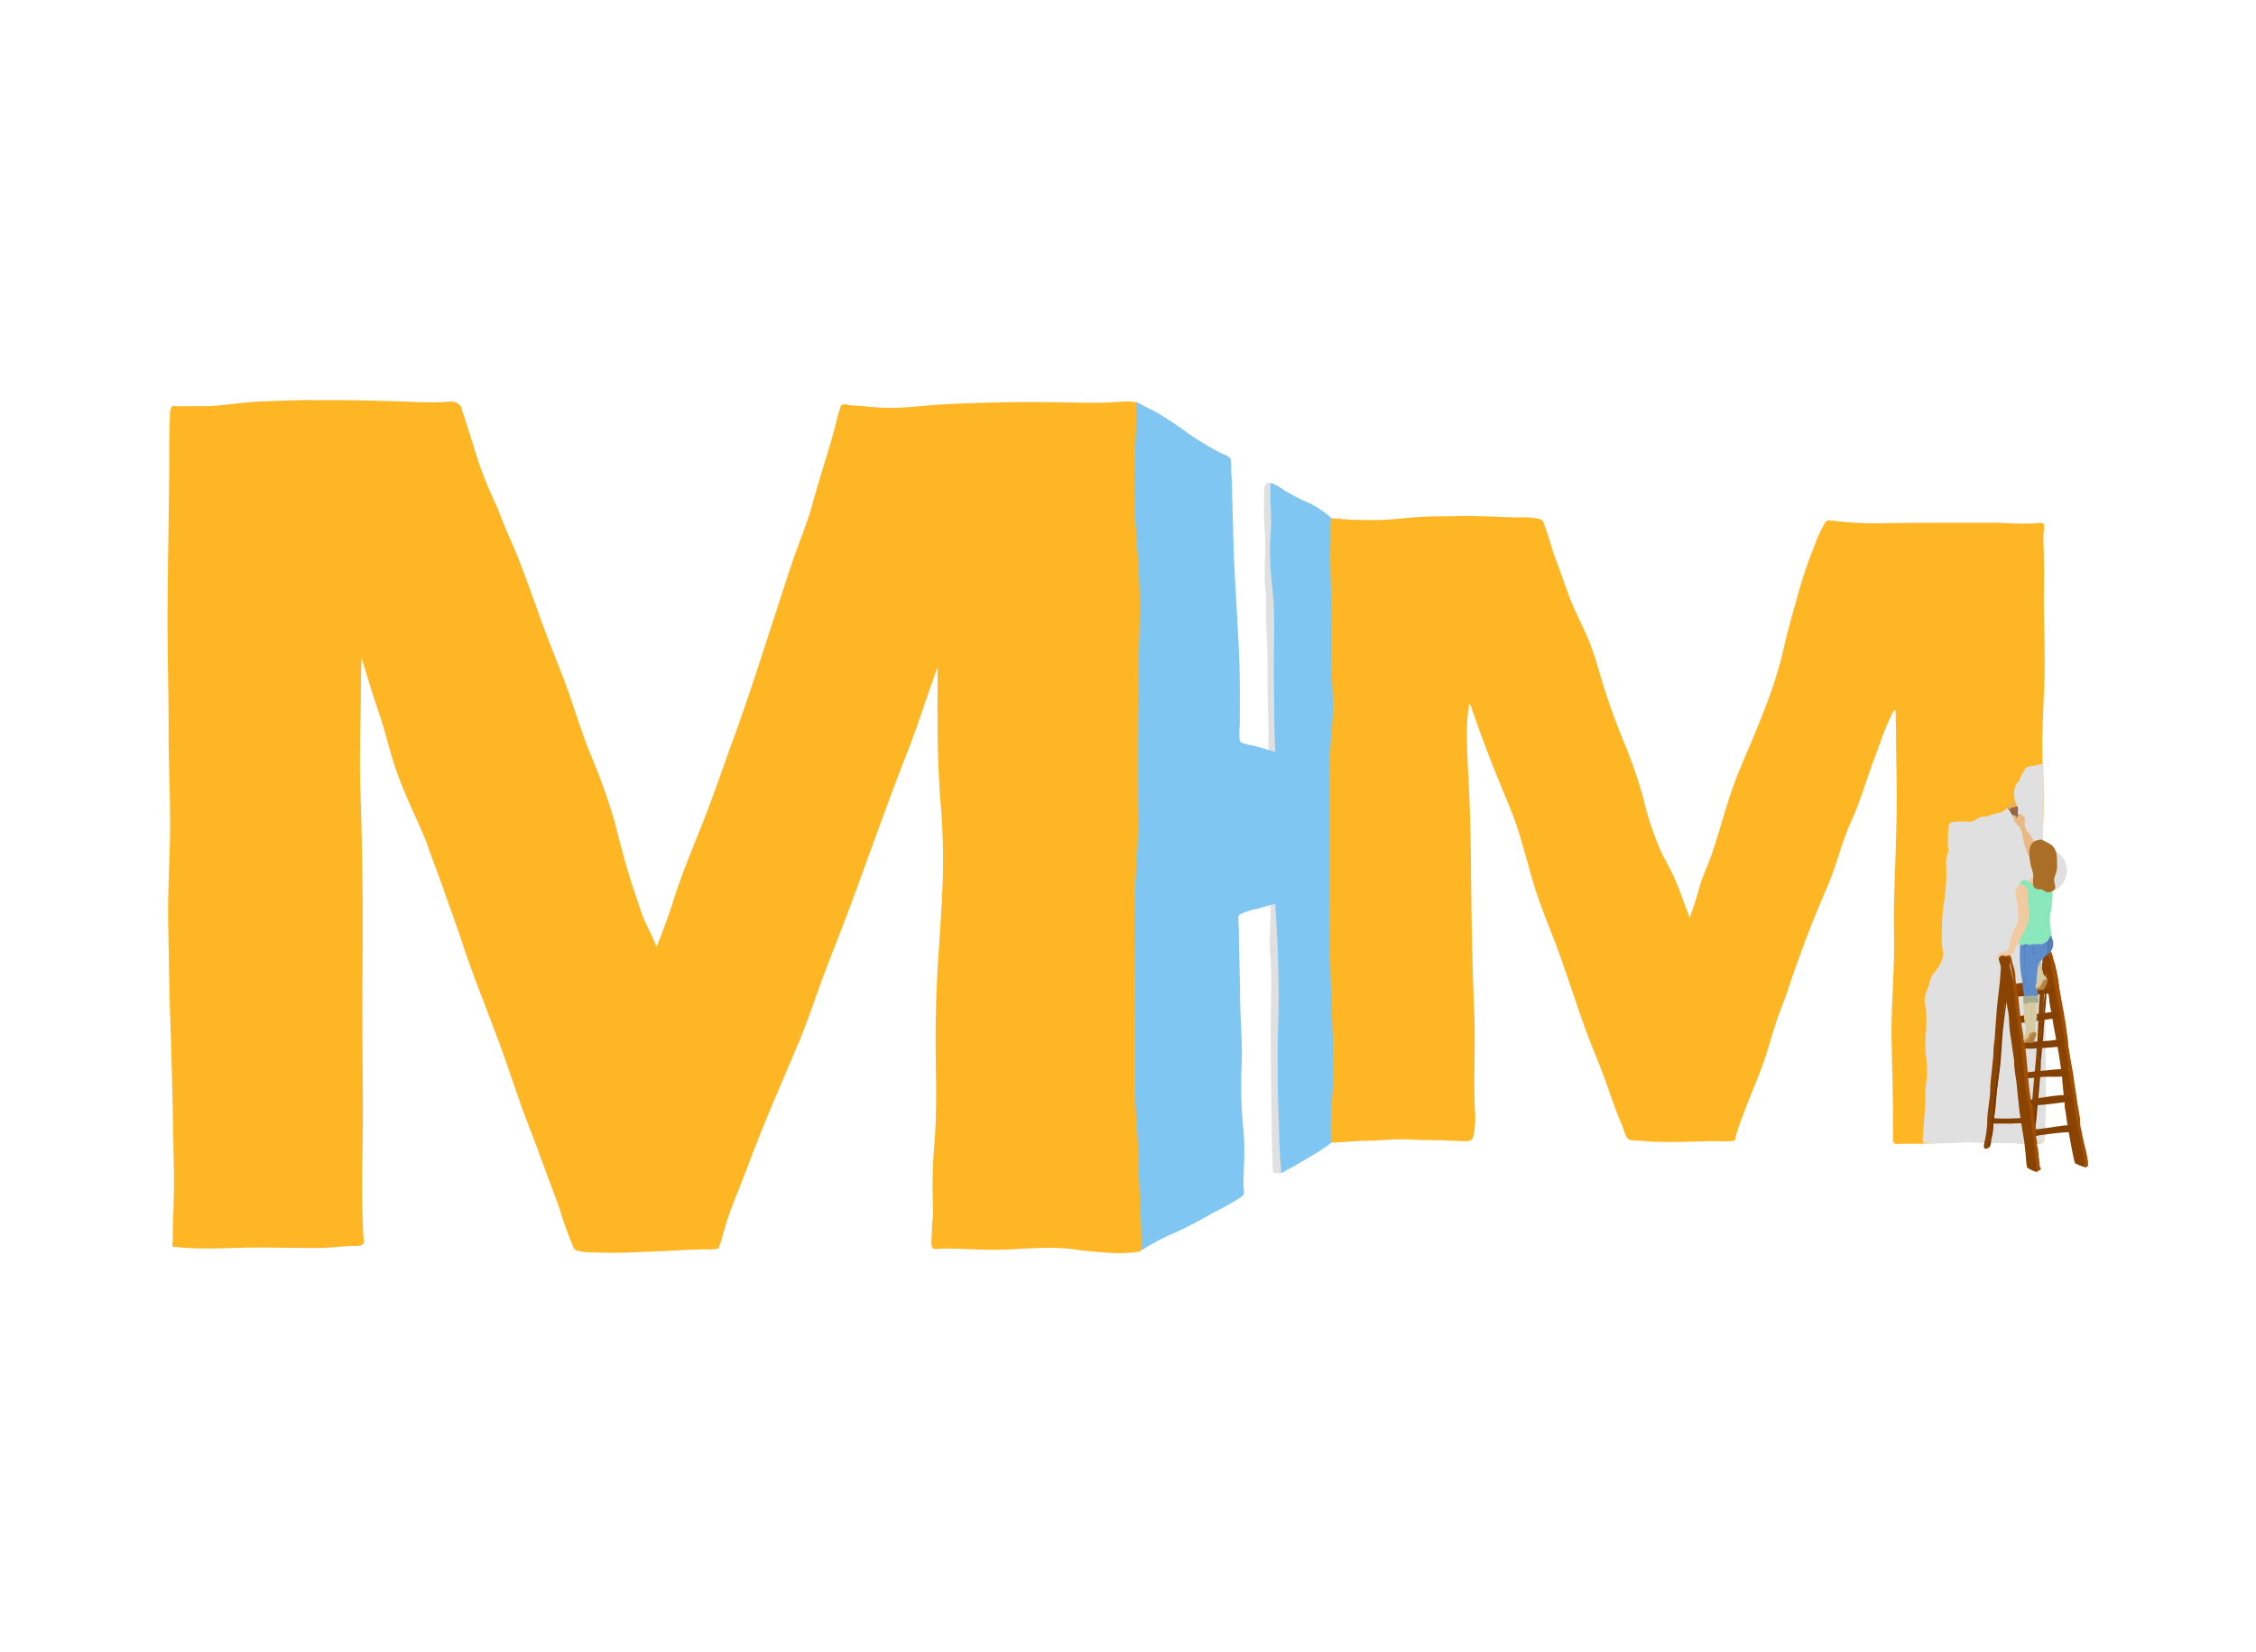 <svg xmlns="http://www.w3.org/2000/svg" viewBox="0 0 359 263"><title>MHM</title><path fill="#fff" d="M0 0h359v263H0z"/><g data-name="Left arm"><path d="M201.85 76.83c-.93.17-.66 1.59-.68 2.32a45.53 45.53 0 0 0 .08 5.25c.21 2.58 0 5.13 0 7.71 0 .95.19 1.87.22 2.81s0 1.85 0 2.77c0 1.68.12 3.35.18 5 .12 3.15 0 6.3.11 9.45q0 1.11.06 2.22c0 .8 0 1.6.06 2.39A10.86 10.86 0 0 0 202 120c.25.66 1.68 1.58 2.12.74.19-.36-1.69-43.77-1.85-43.81.16-.06-.39-.06-.41-.09zm.25.39zM203 143.33a1.09 1.09 0 0 0-.78.59c0 2.83-.33 5.65-.07 8.48.27 3 .1 6 .07 9-.05 5.91.07 11.83.14 17.74 0 1.48.06 3 .11 4.43 0 .71 0 1.41.09 2.12a2.93 2.93 0 0 0 .08.91c.08.1.44.1.61.09s.56.16.73 0 .12-43.55-1-43.34zm.23.1zm-.95.34zm-.05.12" fill="#e0e0e0"/><path d="M180.64 64c-.28.47-2.39 131.9 1 135a38.23 38.23 0 0 1 4.25-2.33 64 64 0 0 0 7.22-3.68 44.39 44.39 0 0 0 4.45-2.5c.5-.35.38-.68.39-1.28s0 0-.08 0c0-3.26.33-6.47-.05-9.74a74.77 74.77 0 0 1-.21-10.61c.08-3.43-.25-6.82-.28-10.24 0-3-.13-5.92-.18-8.89q0-1.67-.08-3.33c0-.39-.1-.61.17-.82a10.13 10.13 0 0 1 2.85-.93c.94-.29 1.9-.52 2.85-.8.42 6.66.68 13.27.44 19.93-.07 2-.09 9.46 0 11.25s.19 7.21.27 8.18c0 .49.26 3.27.23 3.5 1.55-.81 3.3-1.81 4.82-2.74a24.33 24.33 0 0 0 2.69-1.74c.19-.15.4-.3.57-.46a1.79 1.79 0 0 0 .55-.91c.06-.14.42-97.28-.48-98.23a14.08 14.08 0 0 0-4.55-2.94 32.44 32.44 0 0 1-2.93-1.54 13.51 13.51 0 0 0-1.8-1.09c-.47-.16-.4-.38-.59.05v2c.05 1.67.17 3.36.09 5a46.33 46.33 0 0 0 .15 8.84V93c.66 5.16.19 10.43.32 15.62.09 3.68 0 7.39.23 11.07-1.21-.4-2.44-.72-3.66-1.06a6.09 6.09 0 0 1-1.82-.48c-.44-.37-.17-2.37-.18-3.05 0-3.13.05-6.28-.06-9.41-.25-7.13-.86-14.25-1-21.39 0-.88-.05-1.75-.08-2.63s0-1.68-.08-2.51c0-1.06 0-2.21-.09-3.25-.11-.88 0-1.8-.11-2.68-.07-.61-1.13-.88-1.59-1.12a49.77 49.77 0 0 1-4.92-2.93 60.58 60.58 0 0 0-5.36-3.57c-.51-.27-1-.53-1.55-.78s-.44-.27-.77-.42c-.09-.05-.97-.52-1.04-.41zm14.94 8.84c.1 0 .08 0 0 0zm.07 0zm.13 3.34v.05a.09.09 0 0 1 0-.01zm7.13 1.9l.17 1.09zM202.37 93zm9.23 84.26zm-.82 4.54z" fill="#80c6f3"/><path d="M231.77 82.17c-1.91 0-3.81 0-5.72.11-2.4.13-4.79.49-7.2.49-1.8 0-3.6 0-5.4-.17a9.73 9.73 0 0 0-1.57-.09c-.25.05-.12 2.76-.15 3.46-.13 4 .14 8.06.15 12.09v7.71c0 2.4.29 4.79.22 7.2 0 1.73-.23 3.46-.34 5.2-.2 3.16-.17 6.36-.17 9.52v12.38c0 5.58 0 11.15.2 16.72.14 4 .28 7.9.41 11.85s-.53 8-.41 12.05a5.53 5.53 0 0 0 .07 1.06c.07.19.63.08 1.07.06 1.5-.06 3-.24 4.5-.25 1.76 0 3.52-.21 5.28-.23 1.6 0 3.19.14 4.79.13 1.91 0 3.81.11 5.72.18 1.09 0 1.21-.45 1.39-1.53a15.45 15.45 0 0 0 .1-3.33c-.25-5.28.11-10.56-.12-15.85-.32-7.33-.42-14.65-.51-22 0-3.14-.09-6.29-.17-9.43-.11-4.23-.46-8.45-.49-12.69a30.39 30.39 0 0 1 .37-4.75c.34.19.4.71.52 1.05.39 1.1.77 2.19 1.17 3.29s.81 2.18 1.22 3.27c1.17 3.09 2.46 6.12 3.7 9.18 1.62 4 2.52 8.14 3.78 12.24 1.17 3.78 2.81 7.45 4.13 11.19s2.53 7.45 3.85 11.16c1.13 3.15 2.51 6.2 3.6 9.37q.79 2.3 1.65 4.56c.22.58.46 1.15.71 1.72s.52 1.94 1.1 2.27a3 3 0 0 0 1.25.16c.93.06 1.87.17 2.8.2 1.75.06 3.52.05 5.27 0l4.06-.11a26 26 0 0 0 3.09 0 .52.52 0 0 0 .5-.51 5.66 5.66 0 0 1 .18-.8 21.39 21.39 0 0 1 .87-2.45c1.11-3.19 2.56-6.24 3.63-9.45.63-1.89 1.14-3.8 1.76-5.69s1.31-3.43 1.89-5.18c1-3.06 2.11-6.12 3.27-9.12 1-2.71 2.19-5.35 3.29-8 1.29-3.16 2.05-6.51 3.47-9.61 1.5-3.28 2.46-6.76 3.74-10.13.78-2.06 1.44-4.15 2.37-6.15.21-.45 1-2.43 1-1 0 1.15.06 2.29.06 3.44 0 4 .16 8 .1 11.92-.07 4.77-.26 9.54-.41 14.31-.08 2.5 0 5 0 7.52 0 4.82-.48 9.63-.4 14.46s.25 9.65.23 14.49a10.43 10.43 0 0 1 0 1.28 4 4 0 0 0 .11 1c.26.24 1.11.09 1.41.1h2.13c1.74 0 3.48-.1 5.22-.17 3.16-.12 6.28-.22 9.45 0 1 .06 1.93.11 2.89.2a8.39 8.39 0 0 0 1.16.09c.22 0 .49-.1.69-.1a.78.78 0 0 0 .51-.1c.53-.2.37-1.69.4-2.09.1-1.2.18-2.38.19-3.59 0-4.16-.35-8.29-.51-12.44-.21-5.59.12-11.19-.09-16.78-.15-4 .05-7.87.19-11.82.1-2.85.21-5.71.23-8.56 0-2.48-.22-4.94-.24-7.41 0-4.64.38-9.28.39-13.93 0-3.44-.15-6.88-.13-10.33 0-2 .05-4.09 0-6.13 0-1.2-.08-2.4-.07-3.6 0-.38.24-1.63 0-1.91s-.81-.11-1.22-.07a56.57 56.57 0 0 1-5.93-.1h-5.29c-4.63 0-9.26 0-13.89.09a54.05 54.05 0 0 1-6.91-.38c-.61-.07-1.11-.28-1.47.24a19.48 19.48 0 0 0-1.61 3.41 78.45 78.45 0 0 0-3.06 9.21c-.78 2.74-1.52 5.47-2.13 8.25a74 74 0 0 1-3.31 10c-1.43 3.81-3.23 7.46-4.59 11.28s-2.24 7.54-3.58 11.24c-.57 1.57-1.3 3.07-1.75 4.68a48.17 48.17 0 0 1-1.56 4.83c-.7-1.86-1.36-3.73-2.11-5.58-.64-1.59-1.51-3.09-2.29-4.61a46.09 46.09 0 0 1-2.93-8.68 77.41 77.41 0 0 0-3.29-9.47 106.66 106.66 0 0 1-3.82-11 47.3 47.3 0 0 0-1.59-4.74c-.83-2-1.81-3.86-2.65-5.83-.83-2-1.49-4.13-2.28-6.18-.49-1.28-.91-2.55-1.3-3.86-.25-.82-.52-1.64-.81-2.45-.23-.65-.27-.89-.88-1.07a11.75 11.75 0 0 0-3.16-.22c-1.34 0-2.68-.09-4-.13-2-.06-3.95-.12-5.92-.11z" fill="#ffb625"/><path d="M324.74 121.68c-.86-.09 0 .08-.88.17a7.16 7.16 0 0 0-1 .12c-.59.16-.63.48-.9.94a3.68 3.68 0 0 0-.53 1c-.15.56-.29.51-.62.93a3.85 3.85 0 0 0-.11 2.78c-.9.08-1.27 1.14-2 1.55a13 13 0 0 1-1.83.5 2.54 2.54 0 0 1-1 .32 2 2 0 0 0-1.05.2c-.51.29-.73.57-1.36.59-.47 0-2.87-.16-3.21.27s-.21 1.82-.28 2.48a7.4 7.4 0 0 0 .06 1.58c.05.65-.34 1.33-.35 2s.08 1.36.05 2c0 1.29-.15 2.59-.29 3.88A32.08 32.08 0 0 0 309 148v1.65a11.82 11.82 0 0 0 .19 1.88c.13 1.34-.77 2.53-1.57 3.48a4.09 4.09 0 0 0-.66 1.83 10.64 10.64 0 0 0-.71 2.12c0 .75.25 1.52.28 2.28s0 1.62 0 2.43a21.74 21.74 0 0 0-.08 4.15 19.38 19.38 0 0 1 .2 2.71c.05 1.17-.3 2.29-.26 3.47a33 33 0 0 1-.14 3.36l-.22 3c0 .31-.07 1-.07 1.34 0 .65 5.9 0 8.43.17s5.19-.07 7.88.2a22.65 22.65 0 0 0 2.92-.15c.79-.31.09-30.23.12-31.57.1-4.6-.06-9.18-.18-13.78-.11-4.45.15-8.91.06-13.33v-1c0-.18 0-.54-.18-.63-.01.08-.27-.02-.27.07zm.32 61.14zm-.68.24z" fill="#e0e0e0"/><path d="M325.11 149.58c-.3.32-.22.75-.19 1.3 0 .2.13 1.8.12.75.12 0 .07 1.12.07 1.29 0 .44.17.63.19 1 0-.67.14-1.58.16-2.34v-1.22c0-.13.02-1.17-.35-.78zm-.19.25zm.47 3.61zM325.44 153a7.23 7.23 0 0 0 0 1.85 5.87 5.87 0 0 0 0 1.87c.3.44.24-1.11.23-1.17a11.92 11.92 0 0 1-.23-2.42c.01.13.03-.19 0-.13zm0 2l.36.72M324.84 134a31.85 31.85 0 0 0 .13 3.89v-1.28c0 1-.08 2.08-.08 3.12a12.66 12.66 0 0 0 0 1.37 5.94 5.94 0 0 1 .14 1.35c0-.43.1 0 .19-.41a2.43 2.43 0 0 0 .05-.52v-2c0-1.63 0-3.24-.17-4.87a4.22 4.22 0 0 1-.09-.6c.08-.14-.16-.31-.17-.05zm.25 0l-.13 7.15zm.32 1a.08.08 0 0 1-.13 7.11z" fill="#e0e0e0"/><path d="M49.46 63.65c-2.56.06-5.13.15-7.69.24s-5 .48-7.47.68a25.17 25.17 0 0 1-2.65.06c-1.3 0-2.64.06-3.93 0-.33 0-.09-.28-.39.1a2.48 2.48 0 0 0-.28 1.41c-.08 1.48-.11 3-.11 4.46 0 9.53-.27 19.06-.28 28.59 0 5.92.2 11.83.17 17.75 0 4.29.2 8.55.24 12.84.06 5.9-.43 11.78-.3 17.68.11 4.87.15 9.75.32 14.62.28 8.11.45 16.22.59 24.33 0 2.43 0 4.84-.12 7.28-.05 1-.07 2.09-.07 3.14a3.51 3.51 0 0 1 0 .86c-.11.28 0-.12-.06.36s.14.36.4.39c4.34.55 8.79.1 13.16.12 3.16 0 6.32.07 9.48.07 1.93 0 3.83-.27 5.75-.34a3.46 3.46 0 0 0 1.15-.06c.54-.27.58-.41.53-.72-.12-.87-.12-1.79-.16-2.66-.23-5.3-.06-10.62 0-15.93 0-5.88-.08-11.77-.08-17.65 0-7.19.11-14.38 0-21.57-.05-4.62-.15-9.25-.31-13.86-.16-4.86 0-9.7.07-14.55 0-2.2 0-4.39.13-6.59.9 3 1.8 6 2.8 8.9.9 2.66 1.53 5.41 2.39 8.08 1.35 4.2 3.38 8.17 5.07 12.21.9 2.7 2 5.37 2.92 8.08 1 2.89 2.08 5.72 3 8.61 1.92 5.75 4.26 11.32 6.29 17 1.43 4 2.73 8.08 4.29 12.06.83 2.11 1.61 4.24 2.38 6.37.86 2.4 1.85 4.76 2.61 7.19.48 1.54 1 3 1.64 4.54.23.56.29 1.09.88 1.3a9.68 9.68 0 0 0 2.6.28c3.43.17 6.78 0 10.2-.17 2.18-.08 4.37-.21 6.55-.29H113c.29 0 1.17-.09 1.17-.09.33.14 1.16-3.4 1.35-4 .53-1.61 1.12-3.21 1.76-4.78 1.33-3.28 2.53-6.62 3.86-9.91 1.76-4.36 3.65-8.68 5.46-13 2-4.55 3.44-9.28 5.24-13.89 1.27-3.26 2.55-6.52 3.76-9.8 2.94-7.92 5.73-15.93 8.83-23.79 1.74-4.42 3.11-9 4.79-13.42-.05 7.14-.12 14.31.44 21.43a107 107 0 0 1 .38 12c-.14 4.29-.45 8.56-.73 12.85-.35 5.36-.48 10.7-.4 16.08.06 4.48.15 8.93-.2 13.4a74.62 74.62 0 0 0-.3 7.81c0 1.06.07 2.12.09 3.19 0 .71-.18 1.42-.18 2.13s-.08 1.81-.08 2.17-.1 1.17.19 1.42 1.32.06 1.81.06c2.42 0 4.83.16 7.25.19 4.65.06 9.23-.71 13.87 0 1.68.25 3.4.36 5.09.48a21.18 21.18 0 0 0 4.32-.11 2.5 2.5 0 0 0 .74-.13c.35-.18-.12-7.84-.26-11.5-.06-1.5-.1-3-.14-4.51-.09-3.13-.44-6.25-.48-9.38-.07-5.55.08-11.1 0-16.65-.1-5.2-.22-10.4 0-15.6.09-2.13.24-4.26.36-6.4.16-3.16.06-6.34.05-9.51v-7.5c0-3.57.06-7.14.11-10.71.07-4.6.31-9.22.17-13.81-.16-5.25-.8-10.47-.82-15.73 0-2.17 0-4.34.13-6.51.07-1.21.13-2.41.16-3.62 0-.76 0-1.53.08-2.29a8 8 0 0 0 0-1.37 8 8 0 0 0-1.77-.17c-1.38.11-2.76.19-4.14.21-1.77 0-3.54 0-5.31-.05-4.62-.09-9.22-.07-13.84.08-1.89.06-3.77.12-5.66.22-2.71.14-5.41.53-8.13.57a42.59 42.59 0 0 1-5.13-.34 8.76 8.76 0 0 1-2.21-.2c-.14-.06-.75 0-.84.18a20.34 20.34 0 0 0-.84 2.92c-1.08 4.21-2.52 8.32-3.65 12.53-.64 2.41-1.54 4.68-2.39 7-1 2.65-1.82 5.35-2.7 8-2.46 7.51-4.79 15-7.5 22.46-1.48 4-2.86 8.13-4.41 12.14-1.8 4.65-3.78 9.17-5.26 13.94-.76 2.44-1.7 4.84-2.62 7.22-.56-1.74-1.57-3.32-2.2-5-.54-1.46-1-2.93-1.51-4.41-1.15-3.55-2.09-7.13-3-10.73a102.25 102.25 0 0 0-4-11.09c-1.53-3.87-2.66-7.86-4.16-11.73-1.23-3.16-2.5-6.31-3.65-9.5-1.54-4.28-3-8.55-4.85-12.71-.81-1.79-1.46-3.64-2.25-5.45a64.53 64.53 0 0 1-2.71-6.64c-.79-2.54-1.59-5.07-2.4-7.61a3.65 3.65 0 0 1-.27-.85c0-.35-.21-.47-.57-.8-.57-.54-2-.25-2.64-.23-2.49.06-4.92-.08-7.41-.15-4.46-.13-9-.25-13.42-.16z" fill="#ffb625"/><path d="M319.41 128.14c-.17.25.21 1.06.52.84s-.51-.88-.52-.84z" fill="#d6a049"/><path d="M319.72 128.16zM320 128.74zM320.13 128.78s-.06.01 0 0zM320 128.74h.06-.06zM320.9 128c-.21-.21-.15-.31-.18-.44-.27-.11-.42 0-.29.13-.11-.13-.35-.44-.45-.12v.17s-.15-.07-.16-.05v.25c0 .12-.12 0-.23 0s-.07.22 0 .22c.1 0-.24 0-.2-.05-.16.2.57.88.84.87a.7.7 0 0 0 .67-.98zm-1.2 0zM319.66 128.18h.01-.01z" fill="#edb150"/><path d="M321.12 129.5a.83.83 0 0 1 0-.45c0-.34.1-.85-.34-.65a3.75 3.75 0 0 0-.48.12.65.65 0 0 0-.49.34 4.66 4.66 0 0 0 .5.69c.14.62.45 1.19.86.35.11-.25.05-.14-.05-.4z" fill="#986845"/><path d="M320.94 128.41s0 .29.09.21-.03-.26-.09-.21zm0 0zm.05.08zm0 .08z" fill="#986845"/><path d="M319.82 128.81c-.13.24.56 1.18.88 1.34s-.59-1.12-.6-1.13-.1-.48-.28-.21zm.67 1.18" fill="#895e3e"/><path d="M325.8 151.87c-.15 0-.53.26-.66.35s-.58 6.52-.6 6.82-.07.87-.1 1.3v.33c0 .42-.17 3.46-.18 4 0 .27-.21 2.61-.2 2.82s-.38 4.33-.39 4.42-.2 2.29-.19 2.24c-.05.44-.07.88-.09 1.34 0 .14-.12 1.84-.13 2-.06.88-.2 3.61-.21 3.62-.1.17 0 .38.08.5s.07.11.11.12c.2.42.4-.81.43-.95A26.52 26.52 0 0 0 324 177c.1-1.47.23-2.94.32-4.41.16-2.34.4-4.65.52-7 .1-2 .39-4 .39-6 0-2.2.43-4.27.61-6.41a10.19 10.19 0 0 0-.04-1.31zM319.58 151.93l-.31.14a4.1 4.1 0 0 0-.64.43l-.11.08c-.07.16-.11 1.61-.15 2-.06.57-.08 1.15-.14 1.73-.05.55-.43 3.7-.47 4.3-.09 1.07-.3 4-.3 4.12 0 .42-.16 1.47-.16 1.57a13.38 13.38 0 0 0-.08 1.59c-.11 1-.22 2.06-.32 3.1v-.07c-.07.75-.19 1.61-.19 2.33 0 1.75-.48 3.51-.48 5.26a3.71 3.71 0 0 1 0 .42 22.43 22.43 0 0 1-.33 2.39c-.06.27-.34 1.29-.1 1.49a1.46 1.46 0 0 0 .54-.05 1.3 1.3 0 0 0 .08-.2 2.27 2.27 0 0 0 .4-1.29c.12-.79.3-1.57.4-2.36.21-1.79.37-3.6.54-5.39.14-1.4.36-2.79.46-4.18v.08c.16-1.65.15-3.08.29-4.61v.08c.05-.52.09-1 .15-1.56v.08c0-.39.05-.79.09-1.18v.07c0-.4.1-.79.14-1.18v.07c0-.28.05-.56.08-.84v.07c.1-.93.22-1.88.28-2.82v-1.19a4.42 4.42 0 0 1 .18-.8c.13-.64.16-1.39.26-2.06a10.59 10.59 0 0 0-.11-1.62zm-2.32 15.75M318.13 152.06z" fill="#8a4301"/><path d="M316.43 179.95zM316.41 179.94zM316.41 179.94zM316.41 179.94zM318.5 162.62zM325.38 157.9zM317.14 178c-.29 0-.23.88.23.83h2.81a16.8 16.8 0 0 1 1.88-.05c.21 0 .6.18.79.07s.38-.86.06-.9h-1.12c-.56 0-1.11.06-1.67.06-.48.06-2 0-2.34 0-.07-.01-.68-.07-.64-.01zm4.91.6z" fill="#834001"/><path d="M326.48 159.83v-.07s.01.03 0 .07zM322.93 182.54v.07-.06zM326.63 156.11z" fill="#a14f02"/><path d="M326.13 152.17l-.18-.26a13.38 13.38 0 0 1-.1 1.41l-.06.41v.16c-.07.57-.14 1.15-.18 1.72v.62l-.26 2.25c-.11 1-.14 2.12-.21 3.14 0-.16-.13 1.07-.2 1.87-.1 1.21-.17 2.42-.25 3.63v-.07c-.05.72-.12 1.43-.16 2.16v-.07l-.1 1.48v-.07c-.06.73-.12 1.45-.17 2.18v-.06.45c-.16 1.4-.41 3.71-.42 4.07-.08.65-.16 1.3-.21 2 0 .56-.1 1.11-.14 1.67v.11a6 6 0 0 0-.15.82.88.88 0 0 0 .06.14s.1.13.09.15.11-.17.12-.23c0-.1.14-1 .14-1.05a7.51 7.51 0 0 0 .16-1.29c0-.44.09-.89.13-1.33v.11c.19-2.4.47-4.78.62-7.2 0-.4.06-.8.09-1.2v.11c0-.58 0-1.16.08-1.74v.11c.1-1.42.29-2.82.37-4.25 0-.67.11-1.34.15-2v.07c.06-1.13.18-2.24.28-3.36v-1.1c.08-.54.12-1.11.18-1.62l.07-.62c0-.21.05-.41.08-.61s.13-.92.18-1.61a6.79 6.79 0 0 0-.01-1.1zM320 152.91c0-.29 0-.34-.15-.4l-.12-.05H319.56v.08c0 .18 0 .36-.06.54 0 0 0-.37.06-.54v1c0 .36-.16.71-.17 1.07a1 1 0 0 0 0 .35c-.06.63-.1 1.26-.16 1.89V157.76c-.11.88-.18 1.77-.24 2.64-.21 1.31-.46 2.61-.57 3.94-.19 2.2-.36 4.4-.57 6.6v-.07c-.21 1.92-.52 3.83-.64 5.77v.4a13.89 13.89 0 0 0-.24 2.46v.18c-.06.26-.11.52-.15.77a6.6 6.6 0 0 1-.26 1.43c-.11.26-.31.41-.32.57-.16.07.26.24.31.15h.08a.08.08 0 0 0 0-.08 2.1 2.1 0 0 0 .22-.82 2.32 2.32 0 0 0 0-.3 7.09 7.09 0 0 0 .34-2.17v-.12c0-.04.07-.73.1-1.12.09-.59.21-1.18.25-1.76.07-.87.15-1.73.23-2.59-.09.57.38-2.78.51-4v.07c.23-2.15.29-4.32.52-6.46v.07c.21-2 .58-4 .68-6v-.15c0-.24.07-.48.1-.7s0-.08 0-.11a1.46 1.46 0 0 0 0-.24 8 8 0 0 0 .18-1.41v-.23a1.86 1.86 0 0 0 .07-.61v-.48c0-.16 0 0 0 0v-.06a3.19 3.19 0 0 0 .1-.34zm-.09-.25z" fill="#773701"/><path d="M322.09 186z" fill="#a14f02"/><path d="M332 184.32c-.43-2.43-1.46-4.78-1.44-7.29 0-2.3-.68-4.55-.92-6.84-.28-2.67-.85-5.3-1.24-8-.21-1.68-.51-3.34-.75-5a15.27 15.27 0 0 0-.92-4.3c-.06-.15-.53-1.56-1-1.08a.55.55 0 0 0-.26.14c-.13.13-.42.37-.19.56s.35 3.12.49 4.12c0 .22.29 2.15.31 2.31a11.47 11.47 0 0 0 .22 1.52c0-.06.43 2.38.45 2.54s.88 4.73.91 5 .45 2.91.47 3.21c0 .63.38 4.08.43 4.56v.38c.08.49.17 1 .24 1.48 0 .34 1.22 7.46 1.43 7.53a8.76 8.76 0 0 0 1.58.62 5.62 5.62 0 0 0 .19-1.46zM324.31 184.78c-.16-.75-.2-1.59-.41-2.31a3.76 3.76 0 0 1-.28-.9v-1.33c-.1-1.05-.29-2.11-.45-3.15v.08c0-.32-.08-.62-.12-.94v.08c-.06-.44-.16-.88-.22-1.33v.08c-.05-.44-.08-.88-.14-1.32v.08c-.09-.58-.15-1.17-.23-1.75v.09c-.22-1.71-.2-3.31-.45-5.16v.08c-.16-1.55-.5-3.11-.72-4.67-.27-2-.53-4-.85-6-.15-.89-.43-1.76-.62-2.64-.12-.54-.16-1.12-.62-1.44a1.27 1.27 0 0 0-.13-.22 3.2 3.2 0 0 0-.85-.06c-.39.23.06 1.37.15 1.67a18.37 18.37 0 0 1 .53 2.67 3 3 0 0 1 .06.47c0 2 .76 3.93.76 5.89a20.8 20.8 0 0 0 .29 2.61v-.08c.15 1.17.33 2.32.5 3.47a10.7 10.7 0 0 0 .13 1.78c0 .11.18 1.28.25 1.75 0 .08.34 3.42.48 4.61.07.67.66 4.19.75 4.81.09.64.12 1.29.22 1.93a20 20 0 0 0 .23 2.2l.18.09h-.05a7.05 7.05 0 0 0 1 .49l.49.16a8.48 8.48 0 0 0 .12-1.79zm-3.77-16M322.59 185.69z" fill="#8a4301"/><path d="M320.89 157.8zM320.87 157.8zM320.87 157.8zM320.87 157.8zM323 175.12zM328.76 171.16c.13-.19.17-.94-.16-1a21.5 21.5 0 0 0-2.87.2c-.33 0-3.51.33-3.5.36.43 0 .48.83.19.87a11.39 11.39 0 0 0 1.72-.1c1.45-.23 3 0 4.41-.2M329.82 179.52c-.05-.68-.57-.46-1.09-.4-.41 0-2.09.28-2.54.34l-1.76.25c-.34 0-.88 0-.94.43s.17.48.14.59c.23.17.69 0 1-.07a10.24 10.24 0 0 0 1.22-.15c1-.11 2-.25 3-.3.49-.01 1.15.03.97-.69zm-5.93 1.22z" fill="#834001"/><path d="M320.74 157.77c.37.25 1.46 0 1.88 0 1.15-.21 2.86 0 4-.52 0 0-.81-1.2-1.18-1.19a18.87 18.87 0 0 0-3.27.36 13.73 13.73 0 0 0-1.61.19c-.27.06.14 1.16.18 1.16z" fill="#934403"/><path d="M329.84 179.84zM323.25 175.94c.73 0 2.43-.16 2.48-.17.29 0 3.6-.49 3.57-.39.35-.11.06-.72-.08-1-.22-.4-6.19.57-6.19.71a7.6 7.6 0 0 0 .22.85zM327.48 166.61c.54-.09.61-.15.63-.06 0-.3.15-.9-.17-1a3.57 3.57 0 0 0-1.14 0l-.45.06c-.7.09-4.46.3-4.45.26a7.5 7.5 0 0 1 .08.93c.15.31 5.38-.17 5.5-.19zm.32-.27zM321.38 162.81c.77 0 1.58-.21 2.34-.31.15 0 3.08-.37 3.67-.47.29 0 .13-1-.23-1h-.28c-1 .11-2.11.3-3.18.37-.19 0-2.59.26-2.59.49s-.2.76-.18.79.38.15.45.13zM321.59 158.57c.32 0 1.85-.25 2.33-.25.55-.06 1.11-.07 1.66-.13.39-.05.74-.06 1.11-.13.32-.08 0-.77-.08-.83a1.93 1.93 0 0 0-.86.11 16.8 16.8 0 0 1-1.87.17c-.93.12-1.86.15-2.79.29-.46 0-.42.85-.13.85-.06.01.54-.07.63-.08z" fill="#834001"/><path d="M330.94 177.92v.07s.06.01 0-.07zM327.4 155.21v-.07.06zM321.53 162.32c0 .35.08.69.11 1a5.66 5.66 0 0 0-.11-1zM331.09 181.63z" fill="#a14f02"/><path d="M332.17 184.32c-.12-.78-.35-1.62-.4-1.84s-.11-.47-.17-.7l-.15-.7c-.13-.58-.23-1.23-.39-1.85A8.72 8.72 0 0 1 331 178c-.21-1.27-.47-2.55-.62-3.83v.08c-.1-.77-.24-1.53-.34-2.3-.18-1.63-.59-3.22-.82-4.84v.13c-.1-.66-.1-1.32-.18-2v.13c-.07-.46-.12-.92-.19-1.37-.34-2.75-1-5.46-1.37-8.2v.13c-.09-.5-.18-1-.29-1.52a4.71 4.71 0 0 0-.36-1.47 10.06 10.06 0 0 0-.31-1.2c0-.07-.29-.46-.27-.37a1.5 1.5 0 0 1-.2.27.93.93 0 0 0-.14.16 4 4 0 0 0 .33.94v.13c.08.64.21 1.27.3 1.91a18.73 18.73 0 0 0 .46 2.24c0 .42.57 3.05.93 4.64 0 .17 0 .35.06.52v-.07c.12.83.26 1.65.39 2.48v-.08l.23 1.69v-.08c.1.82.24 1.64.35 2.46v-.08c.18 1.38.31 2.77.54 4.14.15.91.5 2.31.44 2.13.15 1.16.21 2.45.46 3.58l.57 2.56v.13-.13c0 .23.07.47.1.7v-.1.11a17.62 17.62 0 0 0 .4 2v.18l.12.47a8.06 8.06 0 0 1 .22 1.6h.05l.4-.29a4.09 4.09 0 0 0-.09-1.26zM324.7 185.89a3.11 3.11 0 0 0-.14-.39v-.07-.05-.05c0-.18 0-.37-.06-.54a1.73 1.73 0 0 0-.09-.69v-.26a7.5 7.5 0 0 0-.26-1.61v-.27-.13c0-.26-.09-.53-.14-.8v-.17c-.14-2.32-.66-4.59-1-6.89v.08c-.32-2.45-.4-4.92-.73-7.37v.08c-.19-1.34-.85-5.16-.73-4.51-.11-1-.23-2-.32-3-.06-.67-.24-1.34-.36-2 0-.44-.14-1.29-.14-1.27v-.14a6.66 6.66 0 0 0-.48-2.48 2.17 2.17 0 0 0-.07-.34 2.05 2.05 0 0 0-.31-.93s0-.07-.06-.09h-.12c-.08-.11-.67.09-.44.17 0 .18.3.35.45.65a6.25 6.25 0 0 1 .37 1.63c.06.29.13.59.21.88v.21a12.91 12.91 0 0 0 .33 2.81v.46c.18 2.21.61 4.38.9 6.58v-.08c.29 2.5.53 5 .8 7.52.16 1.52.51 3 .81 4.49.08 1 .19 2 .34 3l.06.46a4.17 4.17 0 0 0 .06.48v.08c.09.72.15 1.44.23 2.16v.4c0 .41.2.81.24 1.22 0 .11 0 .45.07.72a4.2 4.2 0 0 0 0 .42c0-.2-.08-.63-.08-.62a6 6 0 0 0 .08.62v.09a.06.06 0 0 0 .08 0c0 .05.06.08.15 0l.18-.06c.19-.07.25-.13.21-.46zm-.82-2.38l-.13-1.21v.2c0 .34.09.68.14 1zm.69 2.65zM326.55 151.74z" fill="#a14f02"/><path d="M320.6 130.76a.1.1 0 0 0 0-.1v-.05zm0 0zM320.62 130.81zM321 130.56a.23.23 0 0 0 0 .22.08.08 0 0 0 .12 0l.07-.09h-.05l-.05-.05-.06-.05z" fill="#e8c39c"/><path d="M320.43 129.84c-.08 0-.1.15-.11.24l.08.13c.05.13.12.25.16.39s.05.15.08.22v.07-.05.1h.08a.08.08 0 0 0 0-.07c.08 0 .07-.19 0-.26a.14.14 0 0 0 0-.12.49.49 0 0 0-.11-.21.33.33 0 0 0-.07-.22h-.05a.15.15 0 0 0 0-.08.11.11 0 0 0-.1-.06h-.06z" fill="#e8c39c"/><path d="M326.33 140.5c0-.39-.34-.79-.51-1.13a11.75 11.75 0 0 1-.43-1.11 12.33 12.33 0 0 0-1-1.75l-.19-.13a2.72 2.72 0 0 0 .07-.32c0-.17-.07-.37-.12-.54a9.23 9.23 0 0 0-.67-2c-.32-.6-.91-1.1-1.16-1.72a3.53 3.53 0 0 1-.14-1v-.12c0-.09.11-.19.06-.3a.18.18 0 0 0-.05-.08.25.25 0 0 0 0-.13.83.83 0 0 0-.29-.32l-.09-.09c-.05-.08-.08-.15-.18-.17h-.08a.29.29 0 0 0-.19.08h-.07a1.11 1.11 0 0 0-.36.58c-.06-.33-.55-.88-.56-.25a4.38 4.38 0 0 0 .58 1.22.23.23 0 0 0 .08.09c.78.48.84 2.12 1.08 2.95a9.69 9.69 0 0 0 .73 2c.18.33.58.55.74.85a3.52 3.52 0 0 1 .1.64 4.42 4.42 0 0 0 .58 1.69 2.19 2.19 0 0 1 .36.46c.15.36.09.74.32 1.1s.88 1.1 1.3 1 .17-1.15.09-1.5zM321.4 132.17z" fill="#e9b885"/><path d="M326.72 149.91a5.71 5.71 0 0 0-.54-1.45s-.27.33-.27.37-.62.74-.62.76c-.12.37.17.73.12 1.2a2.31 2.31 0 0 1-.32.93c-.05-.07-.25.08-.17.15s-.16.07 0 .11a1.67 1.67 0 0 0 .36.12q-.11.06-.06.15a.4.4 0 0 0 .3-.11 2.21 2.21 0 0 0 1.2-2.23zm-1.8 1.93zm.29.37z" fill="#5780ba"/><path d="M325.65 150.4a3.54 3.54 0 0 0-.29-.64s0-.05-.08 0 0-.19 0-.23-.06.1 0 .18 0 0-.08.05-.88-.46-1.15-.52a2.38 2.38 0 0 0-2.56 1q.1-.19 0-.29a.26.26 0 0 0 0 .32 21.23 21.23 0 0 0 .36 6.05 14.58 14.58 0 0 0 .43 2.89c0 .06.18.41.18.3.18 0 .62-.12.77 0 .27.05.55.06.82.1.16 0 .25 0 .25-.18v-.08a6.73 6.73 0 0 0-.13-1.88 22.38 22.38 0 0 1 .33-3c.05-.43 0-1.3.32-1.61l.12-.08c.08-.06.34-.46.44-.47a2.15 2.15 0 0 0 .27-1.91zm-4.24.09a.29.29 0 0 1 0-.18zm.05-.21zm.65 6.84zm0 .07zm.18 1.51a.22.22 0 0 1 0 .21 1.88 1.88 0 0 0-.03-.21zm.28.62a.26.26 0 0 1-.25-.05.72.72 0 0 1 0-.1v.15l.25.08h.15zm1-10h-.05.05zm1.5 2.51zm-.09 0zm-.48 1zm.92-2.94z" fill="#5f8cca"/><path d="M323.8 152.86h-.23c.14 0 .91.13.94-.2a3.12 3.12 0 0 1-.72.18zM324.47 152.91l-.45.22q-.27 0-.22.12c.15 0 .65-.17.66-.34z" fill="#5882bc"/><path d="M324.39 153.07s.09 0 .09-.12l-.09.12zM323.89 156.57l-.09.06c-.28 0-.59-.08-.86 0s-.23.17-.14.12a1.16 1.16 0 0 1 .32-.1c.26 0 .59.12.82-.07s0-.07 0-.06zm0 .06zm-.09 0zM323.15 157q-.16 0-.2.12a.89.89 0 0 0 .26-.07s.68-.1.65-.11a3.67 3.67 0 0 0-.71.06zM323.94 157.34h-.77l.76-.06z" fill="#5882bc"/><path d="M321.43 150.35c0 .28.18.31.42.42a1 1 0 0 0 .33.08s.2 0-.08-.05h-.18l-.13-.05q.17 0-.28-.15s-.05-.21-.05-.14z" fill="#4f74a8"/><path d="M324 152s-.28-.45-.32-.37c0-.11-.06-1.09-.24-1.09a3.19 3.19 0 0 0 .13.59v.39q-.06.18.07.16c.08.1.5.52.36.32zM325.14 150.25a3.83 3.83 0 0 0-.54 0 7.62 7.62 0 0 1-.93 0 7 7 0 0 0 1.47 0zM326.49 149.36a3.37 3.37 0 0 0-.59.63c.16.09.53-.63.59-.63zM322.18 151.39c0-.28.08-.57.11-.85q.16-.22 0-.35a3.6 3.6 0 0 0-.13.64.56.56 0 0 0 0 .11 7.61 7.61 0 0 0-.07 1.22c0-.06.08-.64.09-.77zM322.15 153.42c-.14 0 0 1.14 0 1.18a8.67 8.67 0 0 0 0-1.18zM322.23 155.49a12.26 12.26 0 0 0 .19 1.25s-.06-1.25-.19-1.25zM322.56 157.24s.17 1.29.18 1.39-.02-1.39-.18-1.39zM322.14 152.37c-.13 0 .05.82.05.75a3.29 3.29 0 0 0-.05-.75zM325.3 150.44s.08.74.07.83.11-.83-.07-.83zM325.16 151.72s-.43.36-.4.39.42-.41.4-.39zM326 150.1v.49-.07s.09.57.09.58a3.81 3.81 0 0 0-.09-1zM326.29 148.8q0 .15.08.19c.05 0-.09-.42-.11-.42.13 0-.46.72-.43.74a5.45 5.45 0 0 0 .46-.51z" fill="#4c70a2"/><path d="M325.72 155.76l-.17-.24c-.11-.16-.25-.29-.37-.47a1.31 1.31 0 0 1-.07-.33c-.11-.21-.35-1.48-.48-1.43-.13-.33-.36.64-.37.72-.08.71-.2 2.13-.2 2.12v.16a1 1 0 0 1 0 .17s-.11.17-.13.21 0 .08 0 .09v.47l.11-.06c.08.56.87-.5.92-.77.17-.41.27-.44.62-.44.22.04.16-.15.14-.2zM324 157.47a.33.33 0 0 1 0-.08v.08zM324.26 158.67c0-.15-.25-.15-.31-.15h-.3l-.29.05h-1.21l-.18.08V160.22a.86.86 0 0 0 .08.46V161.58l.05.49c0 .17.07.34.08.5a7 7 0 0 0 .17.95v.71a1.26 1.26 0 0 0-.13.35l-.07.29-.18.3.08.53a1.11 1.11 0 0 0 .3-.15s.32-.24.38-.32a1.47 1.47 0 0 0 .19-.44c0-.08 0-.15.08-.23a.58.58 0 0 1 .1-.18.91.91 0 0 1 .42-.19h.21c0 .06.17.1.16 0s0-.56 0-.69a7.29 7.29 0 0 1 .18-1.23l.06-.29v-.81V160.34v-.44a2.25 2.25 0 0 0 0-.39v-.53a.83.83 0 0 0 .13-.31zm-1.81 6.8zm0 0z" fill="#d6cba2"/><path d="M325.22 155.35a.32.32 0 0 0 .08.16h-.12.08l.09.05h.05s.05 0 0 0 0-.13-.09-.15zm.18.16zM325.59 155.64l.07.18-.09-.08a.41.41 0 0 0-.34 0 .57.57 0 0 1 .16 0h.06l.09.07.08.08s.07.13.12.14a.24.24 0 0 0 0-.07l-.14-.31zm.19.32zm0 0zm-.26-.24zM324.54 153.47s0 .15.08.15 0-.06 0-.08v-.08-.07z" fill="#d6cba2"/><path d="M324.53 153.21h-.05a.31.31 0 0 0 0 .06.32.32 0 0 0 0 .22c0 .05.08.07.09 0 .05 0 0-.12 0-.16a.72.72 0 0 1 0 .19v.22c0 .07.05 0 0 0a1.93 1.93 0 0 0 0-.36c0-.05 0-.15-.11-.17a.12.12 0 0 0-.08 0zm-.08.06zm.12 0zm0 .15zm0-.17zm0 0zm0 0zm0 0zm0 0z" fill="#d6cba2"/><path d="M324.52 153.19v.14a.09.09 0 0 0-.08-.12v-.05zm.08.12zm0 0z" fill="#d6cba2"/><path d="M323 163.73s0 .05 0 0h.05l.2-.05h.19l.14.07s.06 0 0 0a.45.45 0 0 0-.29-.12 1.11 1.11 0 0 0-.39.11zM323.1 163.44h.32a.54.54 0 0 0-.15 0h-.2zM322 160.53zM322.77 163.42a.71.71 0 0 0-.27.41c-.05.17-.11.33-.17.49.05-.12.11-.24.15-.36s.06-.21.1-.3l.07-.14.08-.08zM322.35 164.26v0zM325.31 155.3a.28.28 0 0 0-.15 0h.1l-.12.06-.19.1-.15.11-.09.12a1.42 1.42 0 0 1 .13-.13 2.68 2.68 0 0 1 .31-.18h.24s-.06-.07-.08-.08zM324.68 155.58a2.28 2.28 0 0 0-.12.24 1.37 1.37 0 0 0 0 .35 1.2 1.2 0 0 0 .12.4s.05 0 0 0a1.47 1.47 0 0 1-.08-.32 1.69 1.69 0 0 1 0-.39.5.5 0 0 1 0-.1l.07-.15zM322.77 163.9a.92.92 0 0 0-.22.43.88.88 0 0 0 0 .32 1.25 1.25 0 0 1 0-.34v-.1a1.86 1.86 0 0 1 .16-.3zM323.65 163.87a1.89 1.89 0 0 0 .06.22s0-.15-.05-.22zM324.18 156.17v-.45.57a1.07 1.07 0 0 1 0 .13v.13a.61.61 0 0 0 0-.38z" fill="#c5ba95"/><path d="M323.68 158.48h-.36a5.08 5.08 0 0 0-.76.05h-.31c-.08 0-.2 0-.26.08a.28.28 0 0 0 0 .25 3.72 3.72 0 0 1 0 .42c0 .11 0 .24.05.32a.31.31 0 0 0 .29.05l.35-.08h1.46a.59.59 0 0 0 0-.16v-.35c0-.16.07-.39-.07-.49h-.51zm.42.12l-.07-.07zm.05 0zm-1.63.09h-.35.39zm-.35.05a.29.29 0 0 0 0 .08zm0 0zm2 .72zm-2 .05zm0 0zM322.17 158.77z" fill="#a5ad8f"/><path d="M324 158.6a.34.34 0 0 0 0 .13.48.48 0 0 0-.23-.06.93.93 0 0 0-.23.12c-.15.1-.31.22-.48.32a4.6 4.6 0 0 1-.54.3 1.25 1.25 0 0 1-.25.09v-.1a2.25 2.25 0 0 1 0-.45h.14a.23.23 0 0 0 .11-.06.07.07 0 0 0 0-.05.41.41 0 0 0-.18.05h-.1a.26.26 0 0 0-.1.18 2.23 2.23 0 0 0 0 .39.49.49 0 0 0 0 .2c-.07.05 0 .15.07.14h.06a.13.13 0 0 0 .14 0 1.25 1.25 0 0 0 .24-.09c.16-.08.32-.18.48-.27l.45-.32a1 1 0 0 1 .21-.13h.05a.5.5 0 0 0 .2.05.82.82 0 0 1 0 .12v.38h.05v-.28-.13a.92.92 0 0 0 0-.1.18.18 0 0 0 0-.22.08.08 0 0 0-.07 0s-.06 0-.07.07zm.1 0zm-.05 0zm0 0zm-1.65 0zm-.16 1zm0 0zM324.74 153.25c-.09-.21-.16-.28-.2-.26a3.31 3.31 0 0 0-.15.51.57.57 0 0 0 0 .12c.08 0 .4-.1.36-.13s.08.07-.01-.24z" fill="#a5ad8f"/><path d="M323.54 159.73a1.26 1.26 0 0 0 0 .17 1.26 1.26 0 0 0 0-.17zM323.31 159.64v0zM323.37 160.27v0zM323.35 159.65v1.33h.05v-1.33z" fill="#d6cba2"/><path d="M323.37 159.92v1.4a9.59 9.59 0 0 1-.05 1.06 3.93 3.93 0 0 0-.11.43 4 4 0 0 0 0 .52 5 5 0 0 1 0-.59v-.07a1.08 1.08 0 0 0 .1-.29 2.57 2.57 0 0 0 0-.33v-.59-.59c0-.2-.05-.64-.08-1zm0 2.75zM324.59 153.78a3.83 3.83 0 0 1 .21.84 3.89 3.89 0 0 0 .09.41 1.22 1.22 0 0 0 .18.36s.06 0 0 0a2 2 0 0 1-.12-.22.88.88 0 0 1 0-.19c0-.08 0-.15-.05-.23a3.63 3.63 0 0 0-.1-.58c0-.11-.07-.21-.1-.32a3 3 0 0 0-.25-.51v.07c0 .01.08.23.14.37z" fill="#c9bf98"/><path d="M323.89 164.2a2 2 0 0 0-.78.14c0-.07-.26.26-.22.28a2.84 2.84 0 0 1-.5.78c-.06 0-.31.1-.32.19a1.19 1.19 0 0 0 0 .26c0 .2.34.1.3 0a2.08 2.08 0 0 0 .54-.47 3.12 3.12 0 0 0 .38-.92.87.87 0 0 1 .53 0c.08.06.07 0 .08-.07s.07.06.09.05c.14.22-.09-.24-.1-.24zm-1.72 1.66zM325.8 156s-.05-.22-.08-.21-.48.11-.44.09a1.68 1.68 0 0 0-.26.31c-.21.26-.26.59-.51.81s-.51.21-.49.31 0 .15 0 .15.67.07.8-.16a12.54 12.54 0 0 0 .84-1.29h.13zm-.29.11zm0-.06zm.26-.14z" fill="#d19c52"/><path d="M323.76 164.35c-.77 0-.63.86-1.11 1.22-.15.1-.22.22-.39.28s-.14 0-.15.07.22.06.25.06c.37-.09.79.1 1.2-.07.18-.09.21-.55.29-.73.09-.18.45-.83-.09-.83zm-1.59 1.55zM325.72 155.94c0-.27-.66.49-.68.54-.19.4-.21.69-.67.87a.94.94 0 0 1-.24.07h-.08v.08a2.19 2.19 0 0 0 .35.06 1.82 1.82 0 0 0 .47 0c.09 0 .25 0 .33-.06.1 0 .79-1.33.6-1.43 0-.07-.01-.18-.08-.13zM325.8 156zM324.27 157.65z" fill="#af8345"/><path d="M327.08 136.3a2.57 2.57 0 0 0-.13-.73.47.47 0 0 0 0-.09q-.11-.26-.25-.52l-.08-.06q0-.09-.09-.14l-.12-.12a.8.8 0 0 0-.19-.17c-.08-.09-.23-.27-.37-.21a1.61 1.61 0 0 0-1.81-.1l-.15.13a1.35 1.35 0 0 0-.22.16c-.19 0-.31.3-.32.43a.06.06 0 0 0 0 .05c-.06-.11-.06 0 0 .08a5.7 5.7 0 0 1 0 .61 1.74 1.74 0 0 0-.12.21v.12l-.05.16a1.6 1.6 0 0 0-.15 1.11c0 .41-.11.76.33 1a.54.54 0 0 0 .15.2 2.34 2.34 0 0 1-.09 1.07 2.71 2.71 0 0 1-.56.65.14.14 0 0 0-.1.08c-.13.24 1.27 1 1.48 1.07a1.2 1.2 0 0 0 1.73-.93 2.1 2.1 0 0 1-.06-.24 2.25 2.25 0 0 0-.23-.32 2.11 2.11 0 0 0 0-.26 4.82 4.82 0 0 1 .52-1 2 2 0 0 0 .88-2.24zm-1.7-2.2zm-2.54 3.43zm0 .05zm0 .12zm.53 2.86H323.2 323.37zm2.88-2.53l.07-.05zm.45-.47zm.08-.16z" fill="#f1caa2"/><path d="M326.57 141.56a.1.1 0 0 0-.1.07.07.07 0 0 0-.09 0s0-.05 0 0a1.91 1.91 0 0 0-.31-1.28 3.13 3.13 0 0 0-.29-.45c-.11-.22-.22-.39-.48-.44-.05-.05 0 .17 0 .12a.33.33 0 0 0 0 .11v.05l.08.15a.26.26 0 0 1 0 .14c0 .72-.83 1-1.44 1h-.14a3.56 3.56 0 0 0-.69-.49 1.13 1.13 0 0 0-.61-.35.52.52 0 0 0-.67 0 .05.05 0 0 0-.06 0c-.23 0-.21.19-.23.34a.18.18 0 0 0 0 .07s-.35.18-.29.26-.07.11-.09.12.16 0 .16 0a3.66 3.66 0 0 0 .56 0 .56.56 0 0 1 .47.34 10 10 0 0 1 .26 2 1 1 0 0 1 0 .22c-.25.88-.08 1.87-.28 2.76s-.59 1.81-.73 2.79a.48.48 0 0 0-.11.19.27.27 0 0 0 0 .06l-.06.11c-.12-.12-.17.34-.17.32a.93.93 0 0 0 0 .47.16.16 0 0 0 .1.2h.13a.17.17 0 0 0 .16 0 1.36 1.36 0 0 0 .27-.09.9.9 0 0 0 .4-.08.61.61 0 0 1 .26 0 .81.81 0 0 0 .81 0 .52.52 0 0 0 .18 0h1a.38.38 0 0 0 .28 0c.09.18.39-.2.37-.17h.06a1.59 1.59 0 0 0 .6-.36 5 5 0 0 1 .58-1 .43.43 0 0 1 0-.09 3.82 3.82 0 0 1-.11-.41 6.67 6.67 0 0 0-.13-1.35 2.21 2.21 0 0 0 0-.22.78.78 0 0 0 0-.35c0-.93.32-1.8.31-2.73a6.48 6.48 0 0 0 .04-2.03zm-5-1zm-.26 9.26zm3.5.2z" fill="#8ae8bb"/><path d="M326.25 144.39l-.25.61c0 .11-.07.21-.11.32l-.27.61c-.11.24-.23.48-.33.73 0 .11-.12.21-.16.32s-.07.16-.1.24a1.35 1.35 0 0 1-.08.19 2.93 2.93 0 0 0 .24-.46l.12-.18.08-.19.21-.42c.08-.18.16-.35.24-.53.15-.39.28-.79.41-1.19zm-.95 2.25zm.6-1.34z" fill="#80d8ae"/><path d="M326.28 144v.4a1.59 1.59 0 0 1-.05.25 1.73 1.73 0 0 0 .08-.29 1.5 1.5 0 0 1 0-.19.69.69 0 0 0 0-.18zM325.69 146.78a4.88 4.88 0 0 1-.27.93 1.72 1.72 0 0 1-.18.29l-.2.25a.91.91 0 0 0-.13.34v.67a4.45 4.45 0 0 0 .06-.45v-.25a1.33 1.33 0 0 1 .08-.23l.06-.11a2.4 2.4 0 0 0 .35-.48 3.25 3.25 0 0 0 .24-1zm-.61 1.58zm.07-.11zm.1-.27zM321.89 140.48h.59v-.05a.8.8 0 0 0-.23-.07h-.31zM325.75 140.43v.29a2.28 2.28 0 0 1 0 .4v.25c0 .18-.07.35-.12.54s-.16.66-.22 1c.08-.33.18-.66.27-1a3.55 3.55 0 0 0 .12-.56 3.3 3.3 0 0 0-.09-.95zM325.21 141.85c-.06.09-.11.19-.16.29s-.17.26-.24.39-.19.32-.29.46l-.33.46s0 .05 0 0a6 6 0 0 0 .61-.84l.23-.42c.06-.12.12-.23.19-.35zM323.07 146.46a2.29 2.29 0 0 1-.14.23c-.1.15-.22.3-.32.45s0 .05 0 0a2.59 2.59 0 0 0 .47-.69zM322.95 142.63v.29a2.77 2.77 0 0 1-.09.36c0 .1-.08.19-.11.29v-.05a3.15 3.15 0 0 0 .14-.38c0-.07 0-.13.05-.2a2.4 2.4 0 0 0 0-.33zM323 143.4l-.07.09a2.36 2.36 0 0 1-.29.27s0 .05 0 0a1.33 1.33 0 0 0 .27-.24l.08-.12zM322.74 145c.21.4.4.82.64 1.22 0 0 .05 0 0 0-.11-.21-.2-.43-.32-.64s-.21-.39-.32-.58zM322 140.16h.12l.11.05H322.45a1.21 1.21 0 0 0-.29-.11l-.18-.05z" fill="#80d8ae"/><path d="M324.65 133.65c-2.67.18-1.55 3.82-1.12 5.35.2.71-.46 2.24.62 2.51.43.11.47-.09.87.12.65.35.8.58 1.59.19s.3-1 .26-1.72a3 3 0 0 1 .29-1.06 5 5 0 0 0 .18-1.64c0-1.07 0-2.26-1-3-.04-.02-1.69-.99-1.69-.75z" fill="#aa6e26"/><path d="M318.44 151.88a.54.54 0 0 0-.39.27l-.05.07a1.54 1.54 0 0 1 .19-.2l.1-.06a.33.33 0 0 1 .15 0 1.05 1.05 0 0 1 .27 0h.35a.53.53 0 0 1 .21.05h-.38a1.77 1.77 0 0 0-.22-.05h-.25z" fill="#f1caa2"/><path d="M318.4 151.85l-.15.16a.09.09 0 0 0-.06 0 .62.62 0 0 0-.21.29V152.42s.07-.08.1-.12l.09-.11v-.05l.18-.21zm-.2.18zm0 .15zm-.13.17zM318.02 152.34v.01-.01z" fill="#f1caa2"/><path d="M322.89 145c0-.49-.1-1-.15-1.45-.09-.75.15-1.65-.3-2.32a.82.82 0 0 0-1.45 0 2.61 2.61 0 0 0 0 2.24 10.39 10.39 0 0 1 .13 2.06 2.26 2.26 0 0 1-.15 1.55 12 12 0 0 0-1 2.48c-.13.45-.16.95-.32 1.38a1.85 1.85 0 0 0-.36.45c-.38.14-1.21.19-1.33.7a.55.55 0 0 0-.17.24l.1.08q0 .16.09.2l.46-.52h.38c.06.1.62.06.68 0a.34.34 0 0 1 .12 0c.77 0 .85-.73 1.14-1.31s.53-1 .78-1.52a13.18 13.18 0 0 0 1.16-2.26 6.78 6.78 0 0 0 .19-2zm-4.89 7.39v.08-.05l.06-.08s-.06.03-.06.05zm.36-.34zm.5 0z" fill="#f1caa2"/><path d="M321.13 147.13c-.09.11-.2.19-.29.3s-.1.15-.15.22a1.05 1.05 0 0 0-.14.19v.11c-.05 0-.07.11-.09.16s0 .13-.07.19v.06l-.1.21a1.12 1.12 0 0 0-.08.34.32.32 0 0 0 0 .09v.24a.33.33 0 0 0 0 .19.07.07 0 0 0 .06 0h.06a.38.38 0 0 0 0-.09 2.51 2.51 0 0 1 .08-.32v-.18c.06-.18.12-.35.19-.52 0-.09.13-.24.09-.33v-.1a.87.87 0 0 1 .12-.2c.05-.07.09-.16.14-.23.08-.11.19-.2.27-.3zm-.66.9zm.12 0zm0 .06zm-.42 1.3zm-.12 0zm.12 0zm.05-.85zm.3-.25zm-.18 0zm.35-.66zm.22-.19z" fill="#f1caa2"/></g></svg>